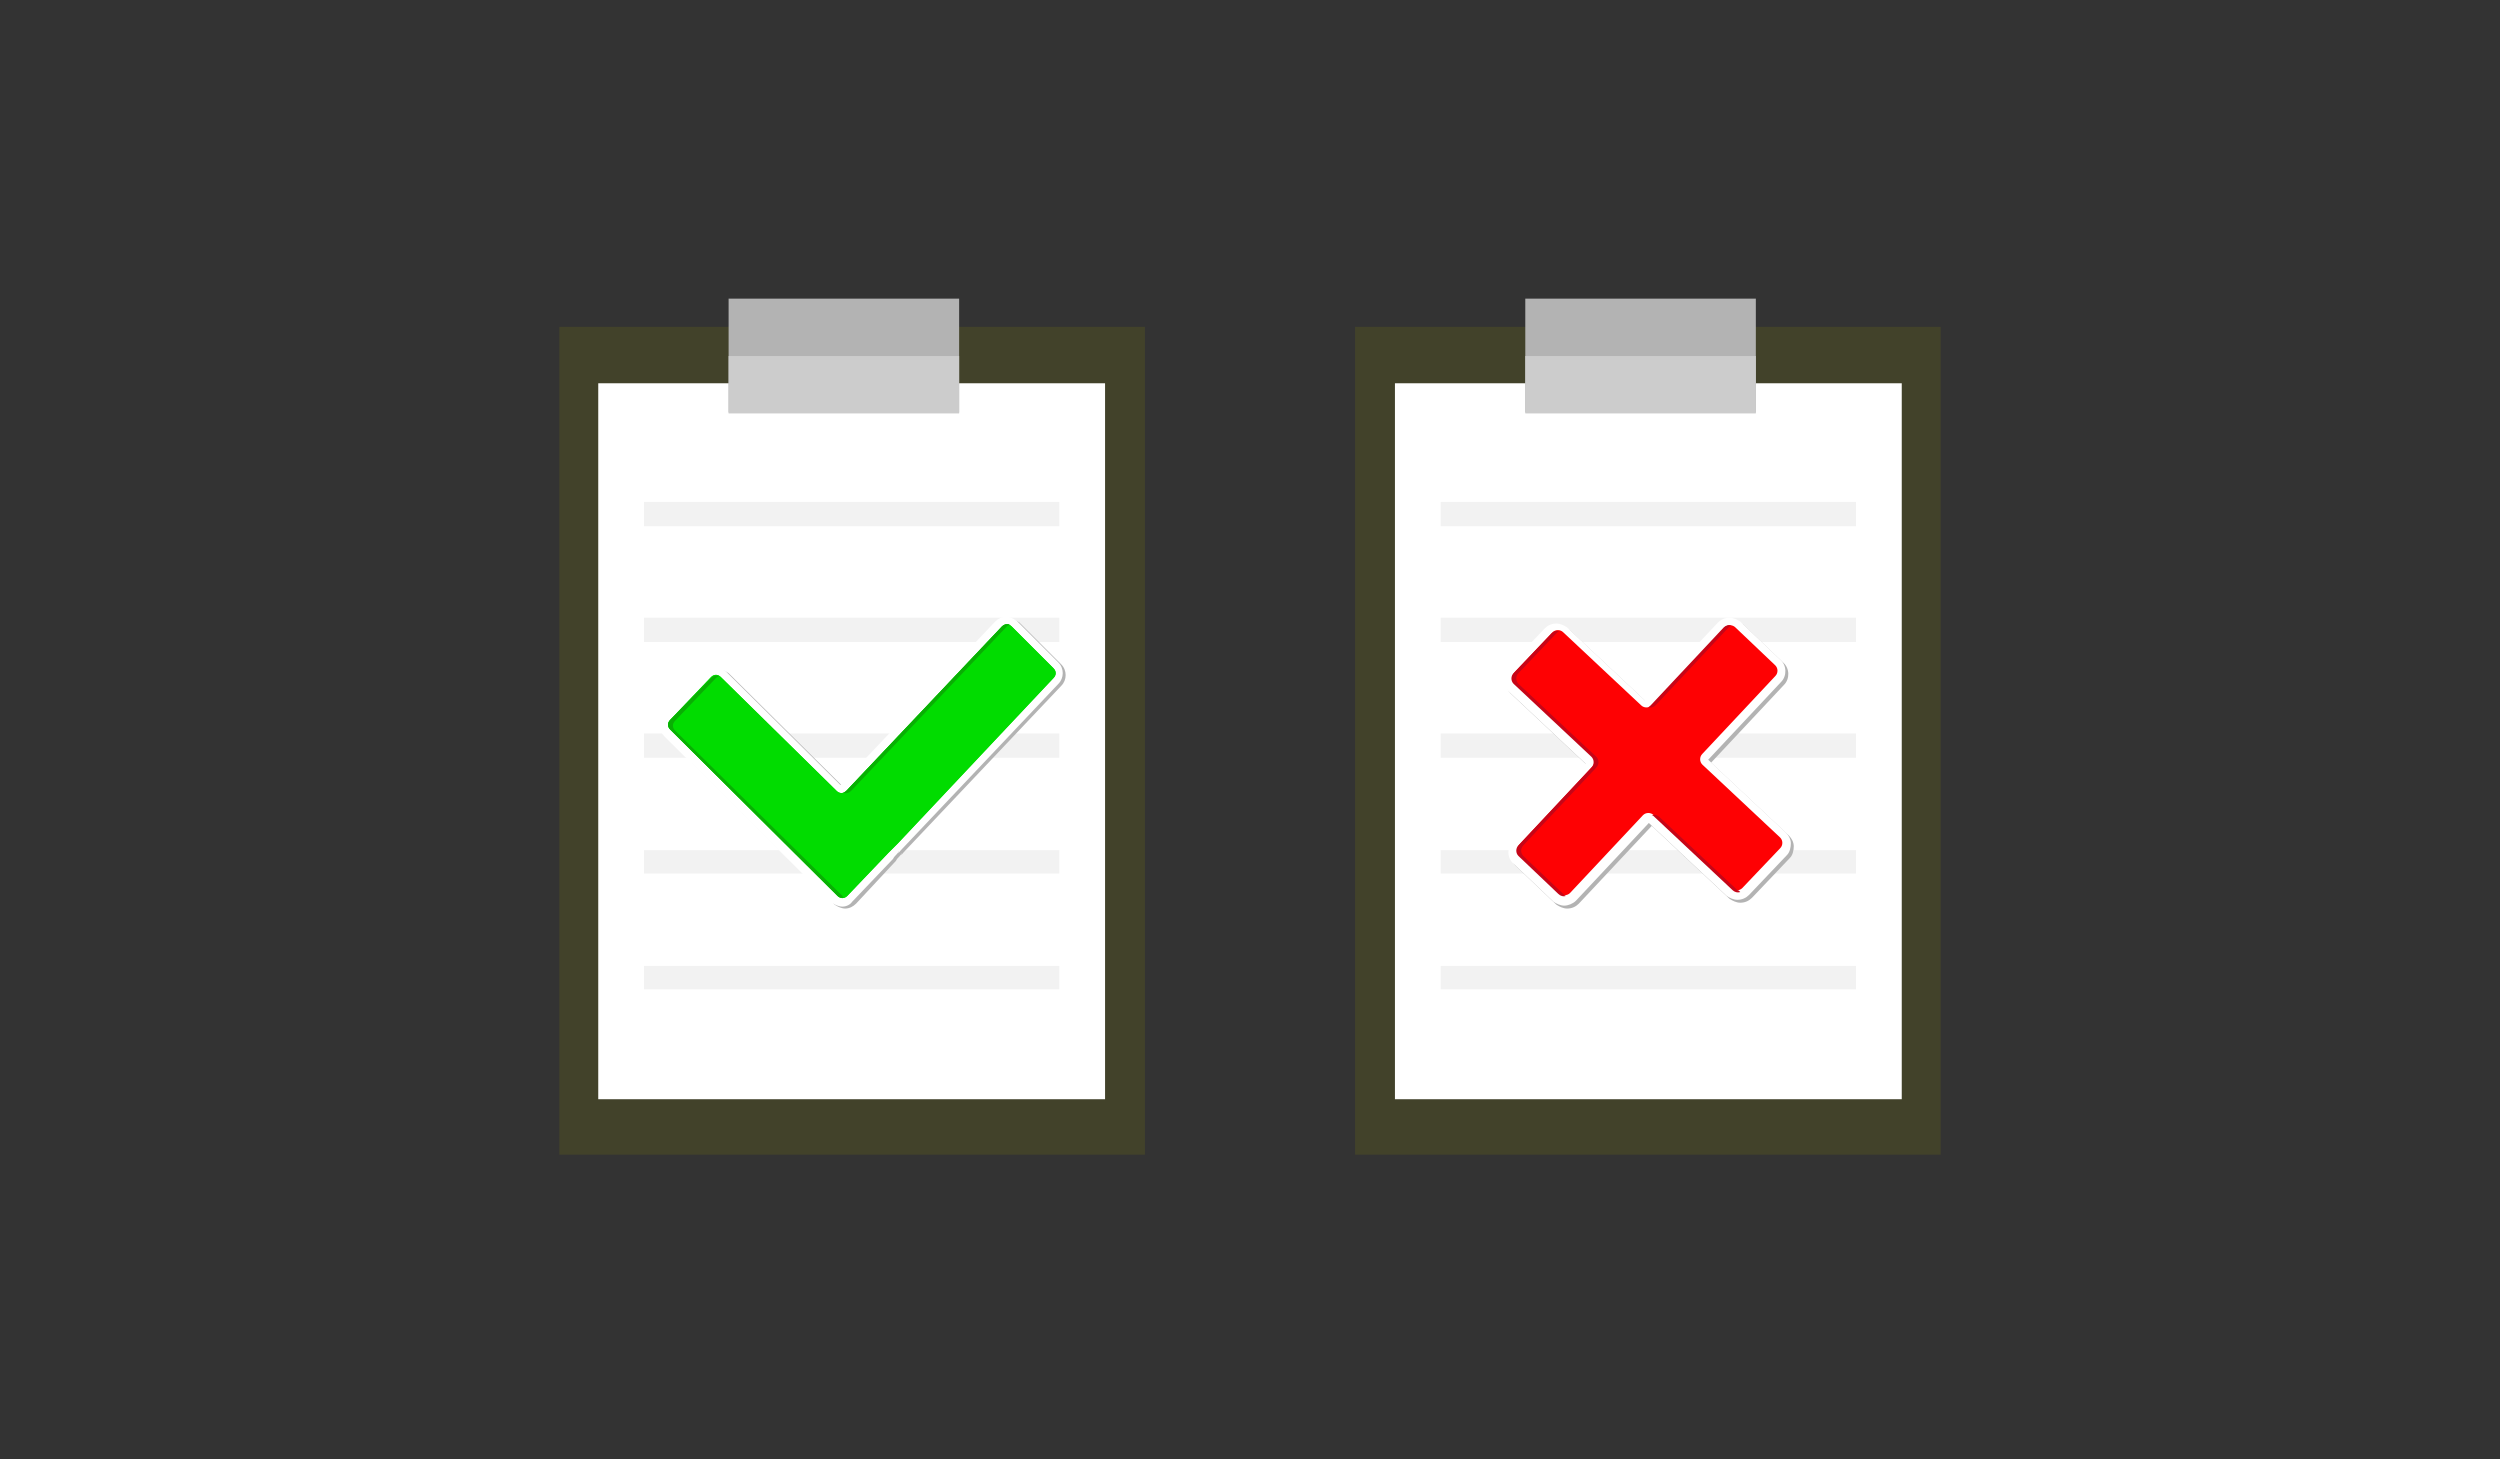<?xml version="1.0" encoding="utf-8"?>
<!-- Generator: Adobe Illustrator 23.0.4, SVG Export Plug-In . SVG Version: 6.00 Build 0)  -->
<svg version="1.1" id="Layer_1" xmlns="http://www.w3.org/2000/svg" xmlns:xlink="http://www.w3.org/1999/xlink" x="0px" y="0px"
	 viewBox="0 0 257 150" style="enable-background:new 0 0 257 150;" xml:space="preserve">
<rect x="0" y="0" width="257" height="150" fill="#333333" stroke="none"/>
<style type="text/css">
	.st0{fill:#42422A;}
	.st1{fill:#FFFFFF;}
	.st2{fill:#B3B3B3;}
	.st3{fill:#CCCCCC;}
	.st4{fill:#F2F2F2;}
	.st5{fill:#01DC00;}
	.st6{fill:#09AF04;}
	.st7{fill:#FE0103;}
	.st8{fill:#C60517;}
</style>
<g>
	<g>
		<rect x="57.5" y="33.6" class="st0" width="60.2" height="85.1"/>
		<rect x="61.5" y="39.4" class="st1" width="52.1" height="73.6"/>
		<rect x="74.9" y="30.7" class="st2" width="23.7" height="11.7"/>
		<rect x="74.9" y="36.6" class="st3" width="23.7" height="5.9"/>
		<g>
			<g>
				<polygon class="st4" points="66.2,54.1 66.2,51.6 108.9,51.6 108.9,54.1 66.2,54.1 				"/>
			</g>
			<g>
				<polygon class="st4" points="66.2,66 66.2,63.5 108.9,63.5 108.9,66 66.2,66 				"/>
			</g>
			<g>
				<polygon class="st4" points="66.2,77.9 66.2,75.4 108.9,75.4 108.9,77.9 66.2,77.9 				"/>
			</g>
			<g>
				<polygon class="st4" points="66.2,89.8 66.2,87.4 108.9,87.4 108.9,89.8 66.2,89.8 				"/>
			</g>
			<g>
				<polygon class="st4" points="66.2,101.7 66.2,99.3 108.9,99.3 108.9,101.7 66.2,101.7 				"/>
			</g>
		</g>
	</g>
	<g>
		<path class="st2" d="M86.9,93.4c-0.4,0-0.8-0.2-1.1-0.4L68.6,75.9c-0.3-0.3-0.5-0.7-0.5-1.1c0-0.4,0.1-0.8,0.4-1.1l4.2-4.4
			c0.3-0.3,0.7-0.5,1.1-0.5c0.4,0,0.8,0.2,1.1,0.4l11.8,11.7l15.9-16.8c0.3-0.3,0.7-0.5,1.1-0.5c0.4,0,0.8,0.2,1.1,0.4l4.3,4.3
			c0.6,0.6,0.6,1.6,0,2.2l-16,16.9c-0.3,0.3-0.4,0.5-0.5,0.5c0.1-0.1,0.1-0.1,0.1-0.2c-0.1,0.2-0.2,0.3-0.3,0.4
			c-0.1,0.1-0.2,0.2-0.3,0.4L88,92.9C87.7,93.2,87.3,93.4,86.9,93.4L86.9,93.4z"/>
		<path class="st1" d="M86.6,93.2c-0.4,0-0.8-0.2-1.1-0.4L68.3,75.7c-0.3-0.3-0.5-0.7-0.5-1.1c0-0.4,0.1-0.8,0.4-1.1l4.2-4.4
			c0.3-0.3,0.7-0.5,1.1-0.5c0.4,0,0.8,0.2,1.1,0.4l11.8,11.7l15.9-16.8c0.3-0.3,0.7-0.5,1.1-0.5c0.4,0,0.8,0.2,1.1,0.4l4.3,4.3
			c0.6,0.6,0.6,1.6,0,2.2l-16,16.9c-0.3,0.3-0.4,0.5-0.5,0.5c0.1-0.1,0.1-0.1,0.1-0.2c-0.1,0.2-0.2,0.3-0.3,0.4
			c-0.1,0.1-0.2,0.2-0.3,0.4l-4.2,4.4C87.4,93,87,93.2,86.6,93.2L86.6,93.2z"/>
		<path class="st5" d="M108.3,69.7c0.3-0.3,0.3-0.7,0-1l-4.3-4.3c-0.3-0.3-0.7-0.3-1,0l-16,16.9c-0.3,0.3-0.7,0.3-1,0L74.1,69.6
			c-0.3-0.3-0.7-0.3-1,0L68.9,74c-0.3,0.3-0.3,0.7,0,1l17.2,17.1c0.3,0.3,0.7,0.3,1,0l4.2-4.4c0.3-0.3,0.5-0.5,0.5-0.5
			c0,0,0.2-0.2,0.5-0.5L108.3,69.7z"/>
		<path class="st5" d="M108.3,69.7c0.3-0.3,0.3-0.7,0-1l-4.3-4.3c-0.3-0.3-0.7-0.3-1,0l-16,16.9c-0.3,0.3-0.7,0.3-1,0L74.1,69.6
			c-0.3-0.3-0.7-0.3-1,0L68.9,74c-0.3,0.3-0.3,0.7,0,1l17.2,17.1c0.3,0.3,0.7,0.3,1,0l4.2-4.4c0.3-0.3,0.5-0.5,0.5-0.5
			c0,0,0.2-0.2,0.5-0.5L108.3,69.7z"/>
		<path class="st6" d="M103,64.4l-16,16.9c-0.1,0.1-0.2,0.1-0.3,0.2c0.3,0.1,0.6,0,0.8-0.2l16-16.9c0.1-0.1,0.2-0.1,0.3-0.2
			C103.5,64.1,103.2,64.2,103,64.4z M69.4,75.1c-0.3-0.3-0.3-0.7,0-1l4.2-4.4c0.1-0.1,0.2-0.1,0.3-0.2c-0.3-0.1-0.6,0-0.8,0.2
			L68.9,74c-0.3,0.3-0.3,0.7,0,1l17.2,17.1c0.2,0.2,0.5,0.2,0.7,0.2c-0.1,0-0.2-0.1-0.2-0.2L69.4,75.1z"/>
	</g>
</g>
<g>
	<g>
		<rect x="139.3" y="33.6" class="st0" width="60.2" height="85.1"/>
		<rect x="143.4" y="39.4" class="st1" width="52.1" height="73.6"/>
		<rect x="156.8" y="30.7" class="st2" width="23.7" height="11.7"/>
		<rect x="156.8" y="36.6" class="st3" width="23.7" height="5.9"/>
		<g>
			<g>
				<polygon class="st4" points="148.1,54.1 148.1,51.6 190.8,51.6 190.8,54.1 148.1,54.1 				"/>
			</g>
			<g>
				<polygon class="st4" points="148.1,66 148.1,63.5 190.8,63.5 190.8,66 148.1,66 				"/>
			</g>
			<g>
				<polygon class="st4" points="148.1,77.9 148.1,75.4 190.8,75.4 190.8,77.9 148.1,77.9 				"/>
			</g>
			<g>
				<polygon class="st4" points="148.1,89.8 148.1,87.4 190.8,87.4 190.8,89.8 148.1,89.8 				"/>
			</g>
			<g>
				<polygon class="st4" points="148.1,101.7 148.1,99.3 190.8,99.3 190.8,101.7 148.1,101.7 				"/>
			</g>
		</g>
	</g>
</g>
<g>
	<path class="st2" d="M161.1,93.4c-0.4,0-0.8-0.2-1.1-0.4l-4.1-3.9c-0.7-0.6-0.7-1.7-0.1-2.3l7.5-8l-8-7.5c-0.3-0.3-0.5-0.7-0.5-1.1
		c0-0.4,0.1-0.9,0.4-1.2l3.9-4.1c0.3-0.3,0.7-0.5,1.2-0.5c0.4,0,0.8,0.2,1.1,0.4l8,7.5l7.5-8c0.3-0.3,0.7-0.5,1.2-0.5
		c0.4,0,0.8,0.2,1.1,0.4l4.1,3.9c0.7,0.6,0.7,1.7,0.1,2.3l-7.5,8l8,7.5c0.3,0.3,0.5,0.7,0.5,1.1c0,0.4-0.1,0.9-0.4,1.2l-3.9,4.1
		c-0.3,0.3-0.7,0.5-1.2,0.5c-0.4,0-0.8-0.2-1.1-0.4l-8-7.5l-7.5,8C162,93.2,161.6,93.4,161.1,93.4L161.1,93.4z"/>
	<path class="st1" d="M160.8,93.1c-0.4,0-0.8-0.2-1.1-0.4l-4.1-3.9c-0.7-0.6-0.7-1.7-0.1-2.3l7.5-8l-8-7.5c-0.3-0.3-0.5-0.7-0.5-1.1
		c0-0.4,0.1-0.9,0.4-1.2l3.9-4.1c0.3-0.3,0.7-0.5,1.2-0.5c0.4,0,0.8,0.2,1.1,0.4l8,7.5l7.5-8c0.3-0.3,0.7-0.5,1.2-0.5
		c0.4,0,0.8,0.2,1.1,0.4l4.1,3.9c0.7,0.6,0.7,1.7,0.1,2.3l-7.5,8l8,7.5c0.3,0.3,0.5,0.7,0.5,1.1c0,0.4-0.1,0.9-0.4,1.2l-3.9,4.1
		c-0.3,0.3-0.7,0.5-1.2,0.5c-0.4,0-0.8-0.2-1.1-0.4l-8-7.5l-7.5,8C161.7,92.9,161.2,93.1,160.8,93.1L160.8,93.1z"/>
	<path class="st7" d="M182.5,69.5c0.3-0.3,0.3-0.8,0-1.1l-4.1-3.9c-0.3-0.3-0.8-0.3-1.1,0l-7.5,8c-0.3,0.3-0.8,0.3-1.1,0l-8-7.5
		c-0.3-0.3-0.8-0.3-1.1,0l-3.9,4.1c-0.3,0.3-0.3,0.8,0,1.1l8,7.5c0.3,0.3,0.3,0.8,0,1.1l-7.5,8c-0.3,0.3-0.3,0.8,0,1.1l4.1,3.9
		c0.3,0.3,0.8,0.3,1.1,0l7.5-8c0.3-0.3,0.8-0.3,1.1,0l8,7.5c0.3,0.3,0.8,0.3,1.1,0l3.9-4.1c0.3-0.3,0.3-0.8,0-1.1l-8-7.5
		c-0.3-0.3-0.3-0.8,0-1.1L182.5,69.5z"/>
	<path class="st8" d="M177.7,64.5c0.1-0.1,0.2-0.2,0.3-0.2c-0.3-0.1-0.6,0-0.8,0.2l-7.5,8c-0.1,0.1-0.2,0.2-0.3,0.2
		c0.3,0.1,0.6,0,0.8-0.2L177.7,64.5z M178.6,91.5l-8-7.5c-0.2-0.2-0.5-0.3-0.8-0.2c0.1,0,0.2,0.1,0.3,0.2l8,7.5
		c0.2,0.2,0.5,0.3,0.8,0.2C178.8,91.6,178.7,91.5,178.6,91.5z M156.1,70.3c-0.3-0.3-0.3-0.8,0-1.1l3.9-4.1c0.1-0.1,0.2-0.2,0.3-0.2
		c-0.3-0.1-0.6,0-0.8,0.2l-3.9,4.1c-0.3,0.3-0.3,0.8,0,1.1l8,7.5c0.3,0.3,0.3,0.8,0,1.1l-7.5,8c-0.3,0.3-0.3,0.8,0,1.1l4.1,3.9
		c0.2,0.2,0.5,0.3,0.8,0.2c-0.1,0-0.2-0.1-0.3-0.2l-4.1-3.9c-0.3-0.3-0.3-0.8,0-1.1l7.5-8c0.3-0.3,0.3-0.8,0-1.1L156.1,70.3z"/>
</g>
</svg>
